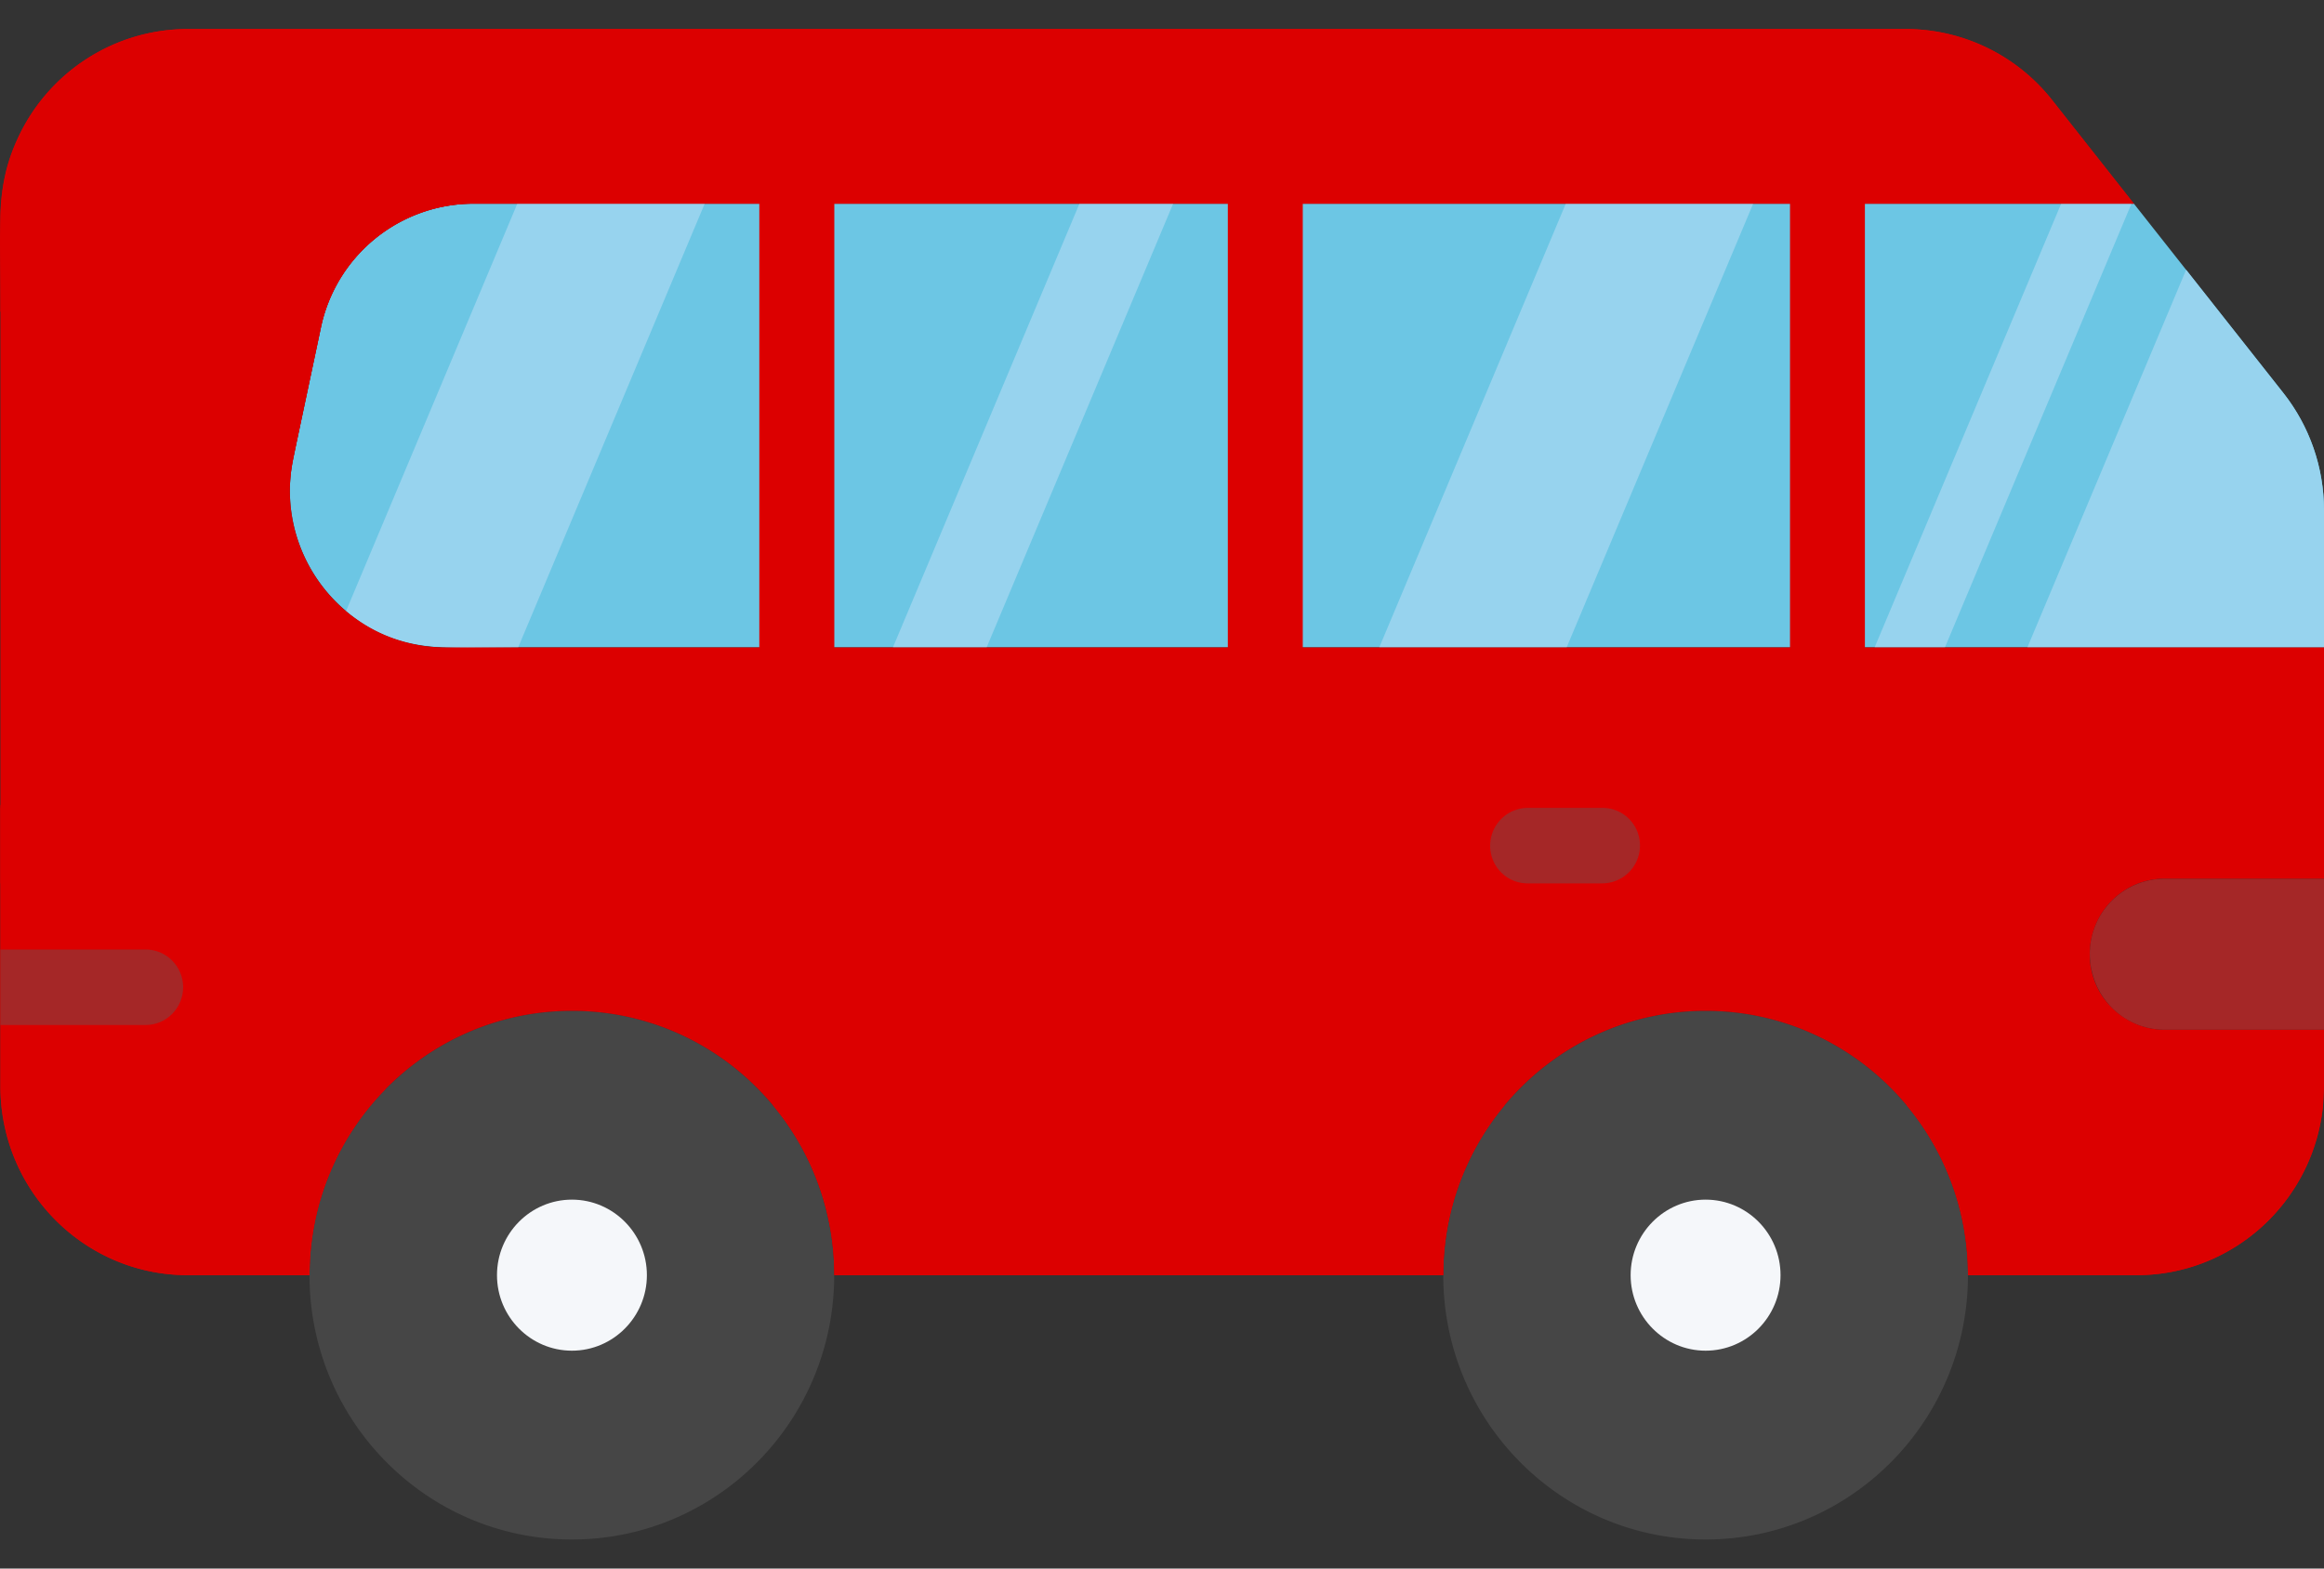 <svg xmlns="http://www.w3.org/2000/svg" width="40" height="27" fill="none"><rect width="100%" height="100%" fill="#333333" stroke="none"/><path fill="#A52727" d="M40 15.125v2.6h-2.742c-1.152 0-1.717-1.406-.913-2.22.234-.234.557-.38.913-.38H40Z"/><path fill="#6CC6E4" d="m39.298 6.762-2.57-3.256H8.143a2.685 2.685 0 0 0-2.621 2.138l-.473 2.237c-.355 1.68.917 3.262 2.622 3.262H40V8.785c0-.735-.247-1.448-.702-2.023Z"/><path fill="#97D3EE" d="m12.129 3.506-3.21 7.637c-1.266 0-2.075.123-2.963-.624l2.948-7.013h3.225Zm18.046 0-3.21 7.637H23.74l3.21-7.637h3.225ZM40 8.785v2.358h-5.105l2.732-6.499 1.671 2.118c.455.575.702 1.288.702 2.023ZM20.192 3.506l-3.21 7.637h-1.613l3.21-7.637h1.613Zm16.494 0-3.21 7.637h-1.21l3.21-7.637h1.21Z"/><path fill="#464646" d="M29.357 17.4c2.494 0 4.515 2.037 4.515 4.55s-2.022 4.55-4.516 4.55-4.515-2.037-4.515-4.55 2.022-4.55 4.516-4.55Zm.645 4.55c0-.359-.29-.65-.646-.65a.647.647 0 0 0-.645.65c0 .36.289.65.645.65.357 0 .645-.29.645-.65ZM9.843 17.4c2.494 0 4.515 2.037 4.515 4.55s-2.021 4.55-4.515 4.55c-2.494 0-4.516-2.037-4.516-4.55S7.35 17.4 9.844 17.4Zm.645 4.55c0-.359-.29-.65-.645-.65a.647.647 0 0 0-.646.65c0 .36.29.65.646.65.356 0 .645-.29.645-.65Z"/><path fill="#DC0000" d="M37.258 15.125H40v-3.981h-7.902V3.506h4.63l-1.404-1.78A3.204 3.204 0 0 0 32.8.5H3.232C1.45.501.007 1.956.007 3.751V18.7c0 1.795 1.444 3.25 3.225 3.25h2.096c0-2.512 2.021-4.55 4.516-4.55 2.494 0 4.515 2.038 4.515 4.55h10.482c0-2.512 2.02-4.55 4.516-4.55 2.494 0 4.515 2.038 4.515 4.55h2.903c1.78 0 3.225-1.455 3.225-3.25v-.975h-2.742c-.712 0-1.29-.582-1.29-1.3 0-.72.578-1.3 1.29-1.3ZM13.07 11.144H7.671c-1.705 0-2.976-1.582-2.622-3.262l.473-2.237a2.685 2.685 0 0 1 2.621-2.139h4.926v7.638Zm8.063 0H14.36V3.506h6.773v7.638Zm1.29 0V3.506h8.386v7.638h-8.386Z"/><path fill="#DC0000" d="M39.984 19.025c-.162 1.642-1.537 2.925-3.21 2.925h-2.902a4.553 4.553 0 0 0-1.057-2.925h7.169Zm-33.352-.273a4.553 4.553 0 0 0-1.304 3.198H3.232C1.45 21.95.007 20.495.007 18.7v-4.848l.406.6a10.373 10.373 0 0 0 6.219 4.3Zm6.67.273h12.596a4.552 4.552 0 0 0-1.057 2.925H14.36a4.553 4.553 0 0 0-1.057-2.925ZM36.728 3.506H8.143a2.685 2.685 0 0 0-2.621 2.139C5.013 8.05 5 8.045 4.99 8.37a10.53 10.53 0 0 1-4.983-3.01c0-1.622-.079-2.177.308-2.999A3.222 3.222 0 0 1 3.232.5H32.8c.983 0 1.912.452 2.524 1.227l1.404 1.78Z"/><path fill="#F5F7FA" d="M9.844 23.25c-.712 0-1.29-.583-1.29-1.3 0-.717.578-1.3 1.29-1.3.71 0 1.29.583 1.29 1.3 0 .717-.58 1.3-1.29 1.3Zm19.512 0c-.71 0-1.29-.583-1.29-1.3 0-.717.58-1.3 1.29-1.3.712 0 1.29.583 1.29 1.3 0 .717-.578 1.3-1.29 1.3Z"/><path fill="#A52727" d="M27.582 15.206h-1.29a.642.642 0 0 1-.456-.19.652.652 0 0 1 .456-1.11h1.29c.172 0 .336.069.457.19a.652.652 0 0 1-.457 1.11Z"/><path fill="#DC0000" d="M3.958 14.556c0 .36-.29.65-.645.65H.007v-1.3h3.306c.355 0 .645.29.645.65Z"/><path fill="#A52727" d="M3.152 16.994c0 .359-.29.65-.645.65h-2.5v-1.3h2.5c.355 0 .645.29.645.65Z"/></svg>